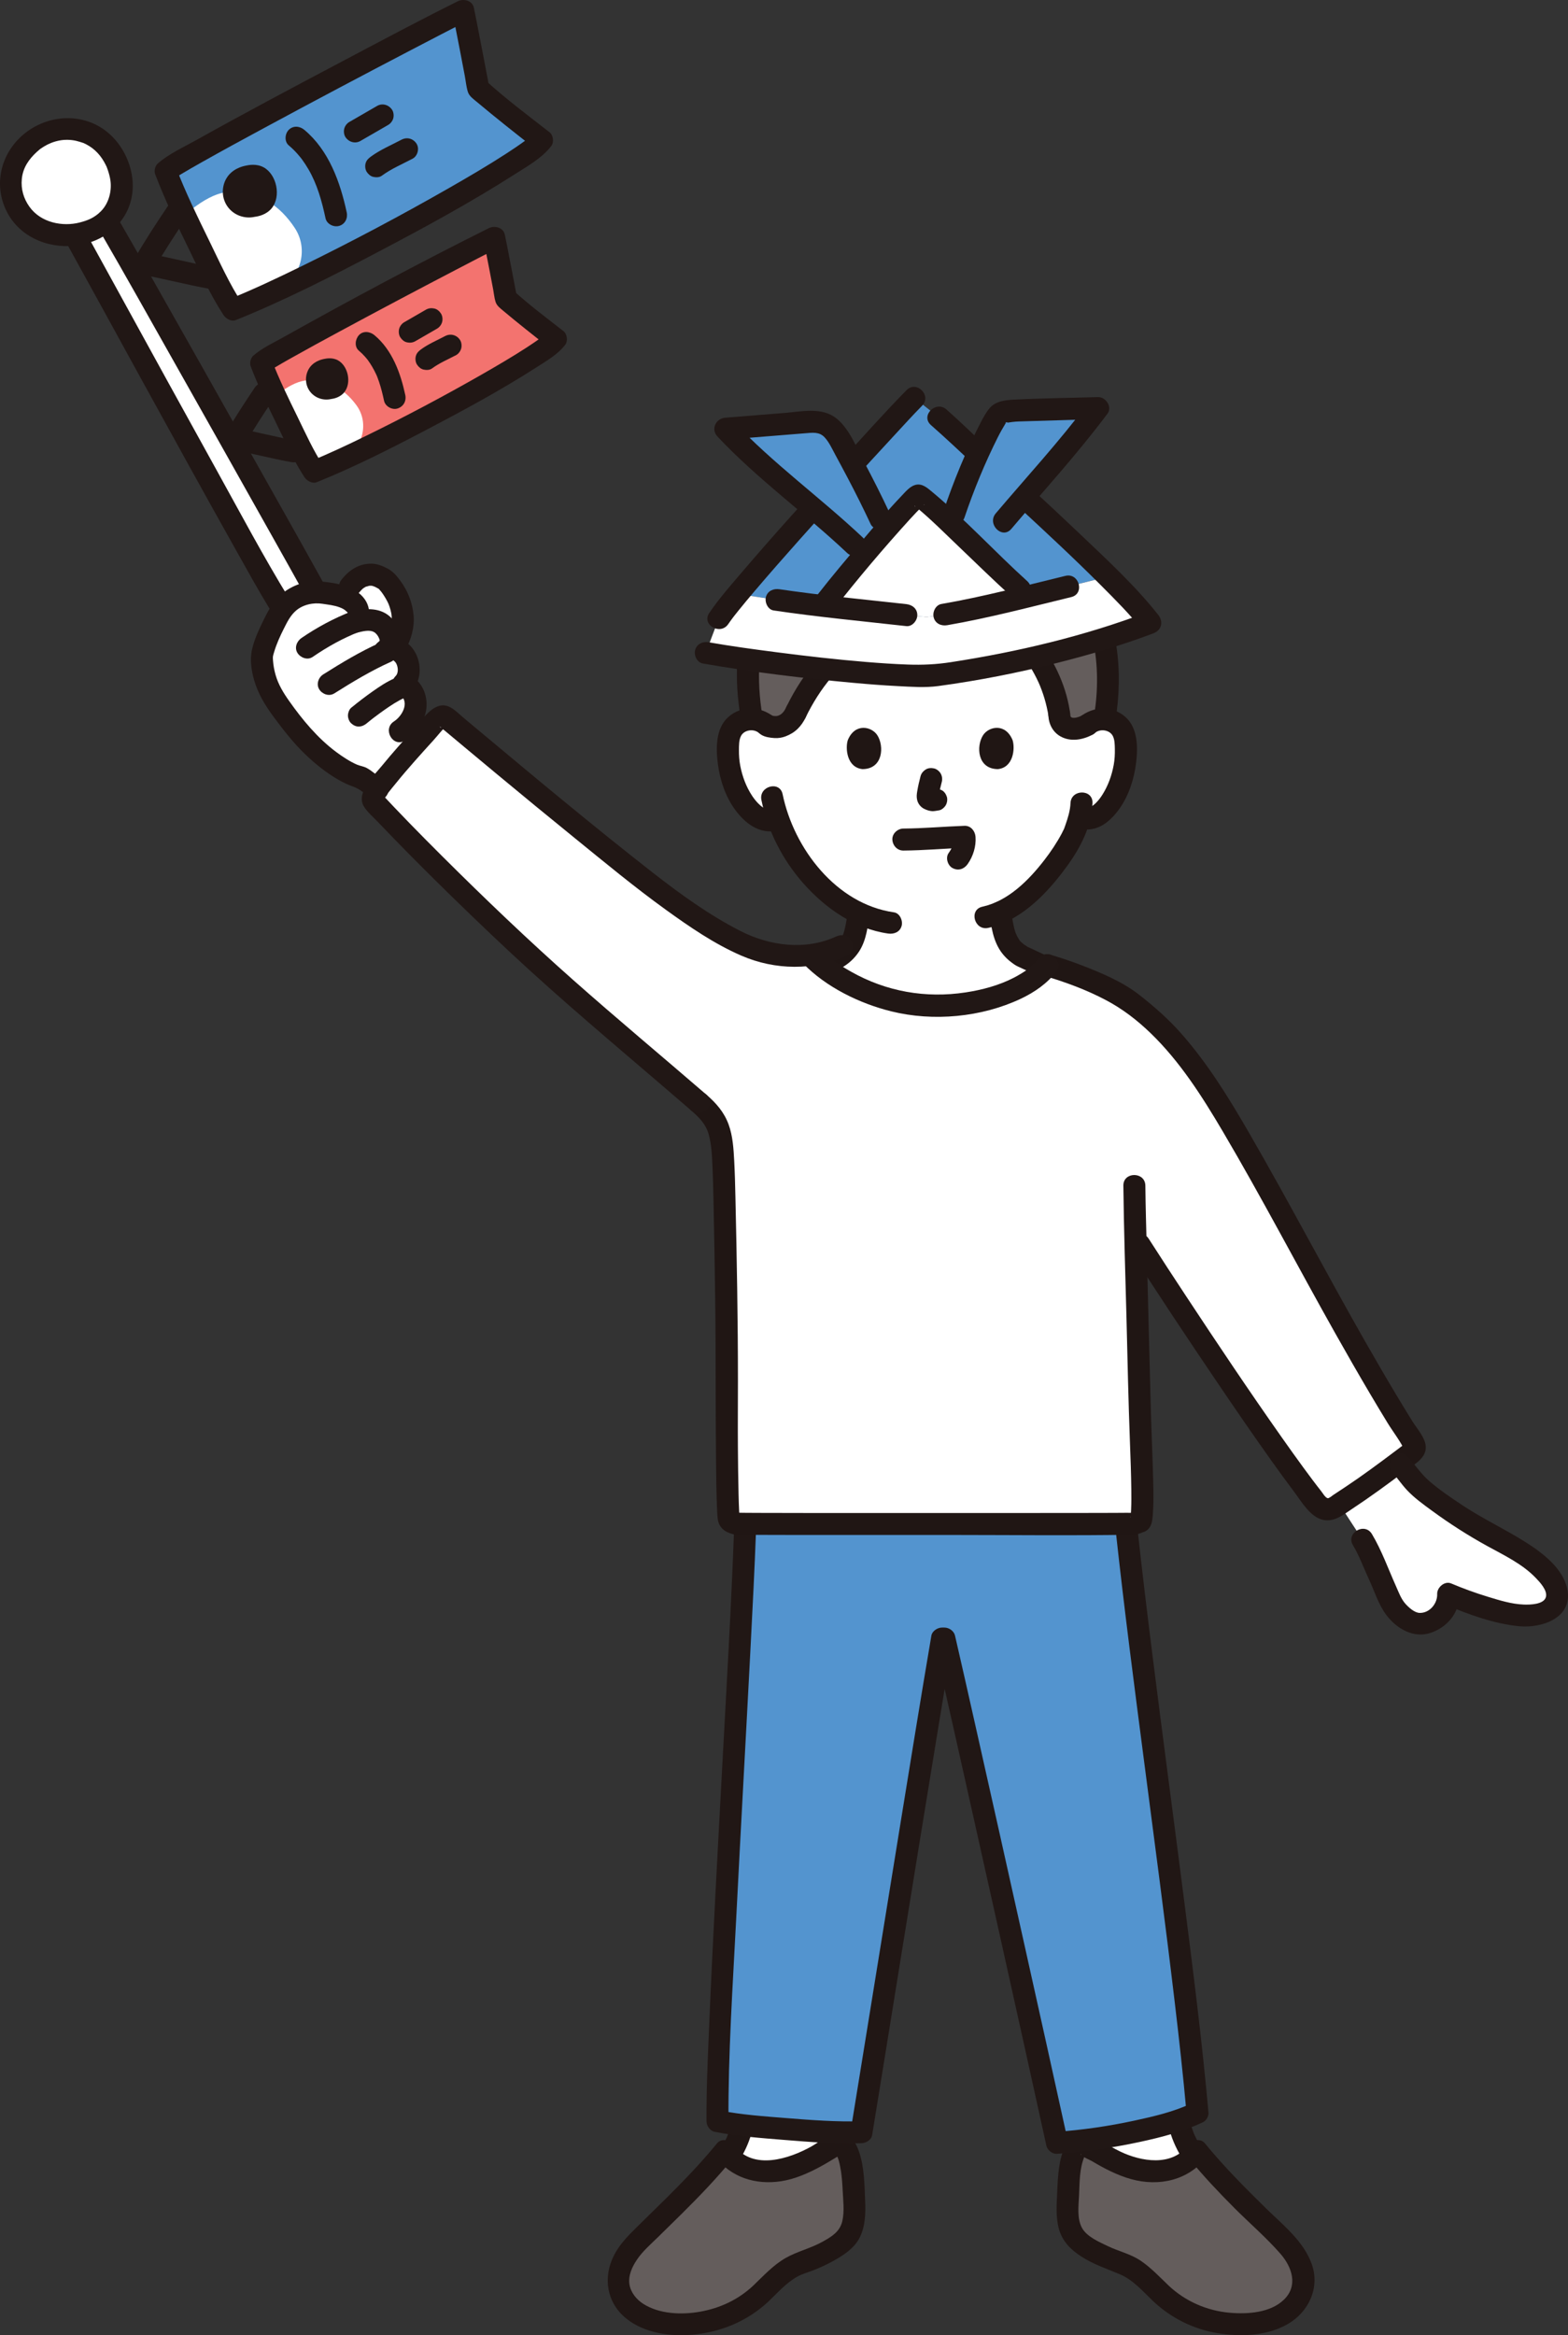 <?xml version="1.0" encoding="UTF-8"?><svg id="b" xmlns="http://www.w3.org/2000/svg" width="285.228" height="424.688" viewBox="0 0 285.228 424.688"><rect x="0" y="0" width="285.228" height="424.688" fill="#333333" stroke="none"/><defs><style>.i{fill:#f3736f;}.j{fill:#211715;}.k{fill:#fff;}.l{fill:#5394cf;}.m{fill:#211715;}.n{fill:#201614;}.o{fill:#645d5c;}</style></defs><g id="c"><g id="d"><path class="k" d="M132.757,391.864c1.017-1.568,1.762-3.311,2.195-5.129,0,0,.021-.118.052-.315,4.838.574,11.817,1.143,17.106,1.32-.123,1.287-.228,2.398-.228,2.398-3.038,1.868-6.151,3.779-9.644,4.494-3.423.701-7.203.012-9.649-2.513.057-.085.114-.17.169-.256Z"/><path class="k" d="M216.541,391.131c-.938-1.542-1.633-3.232-2.051-4.988,0,0-.047-.199-.129-.552-4.373,1.466-10.54,2.795-16.755,3.577.073.576.122.97.122.97,3.038,1.868,6.151,3.779,9.644,4.494,3.47.71,7.307-.007,9.745-2.615-.202-.289-.394-.585-.577-.886Z"/><path class="k" d="M267.371,291.419c-1.329-.467-2.643-.977-3.94-1.527.21,2.84-2.053,4.983-4.836,5.408-1.837.229-4.445-1.843-5.278-3.499-1.35-2.685-1.811-4.055-2.383-5.207-.617-1.243-2.369-5.421-3.102-6.598l-4.202-6.449c4.025-2.598,7.166-4.902,10.726-7.575,1.861,1.994,2.038,2.913,4.474,5.016,4.639,3.672,9.633,6.895,14.889,9.61,3.842,1.985,8.198,5.02,9.325,8.408.288.865.26,1.865-.178,2.664-.388.707-1.099,1.182-1.84,1.501-2.574,1.109-5.536.597-8.25-.104-1.824-.472-3.629-1.021-5.406-1.646Z"/><path class="k" d="M197.769,131.868c.89-.804,2.211-1.192,3.445-1.008s2.358.929,2.923,1.943c.399.711.528,1.522.602,2.312.27,3.116-.344,6.291-1.756,9.13-.688,1.383-1.584,2.707-2.831,3.715-.957.764-1.919,1.197-3.309.774,0,0-.182-.055-.497-.15-.305,1.2-.707,2.246-.887,2.757-.986,2.498-6.536,11.401-13.495,14.571.068.543.158,1.172.307,1.998.36,2.12.96,4.52,3.78,6.08.19.06,3.87,1.81,4.16,1.93,0,0-5.511,15.398-20.844,15.398s-19.331-16.107-19.331-16.107c.98-.46,1.94-.91,2.04-.94.98-.54,1.69-1.18,2.21-1.88,1-1.31,1.33-2.82,1.57-4.2.164-.909.256-1.577.327-2.16-3.105-1.514-5.977-3.824-8.516-6.66-3.119-3.484-5.013-7.214-6.138-10.429l-.734.198c-1.572.423-2.773-.415-3.73-1.179-1.247-1.008-2.143-2.332-2.831-3.715-1.412-2.839-2.026-6.014-1.756-9.13.074-.79.203-1.601.602-2.312.565-1.014,1.689-1.759,2.923-1.943s2.554.204,3.445,1.008c0,0,1.252-23.216,29.03-23.216s29.292,23.216,29.292,23.216Z"/><path class="o" d="M211.204,417.106c1.034.979,2.112,1.898,3.338,2.605,4.086,2.355,8.944,3.409,13.631,2.797,2.05-.267,4.102-.85,5.793-2.039s2.987-3.047,3.161-5.107c.247-2.929-1.53-5.703-3.614-7.777-5.345-5.32-11.012-10.543-15.733-16.366-2.367,3.258-6.607,4.191-10.406,3.414-3.494-.715-6.607-2.626-9.644-4.494-2.907-1.787-3.344,6.603-3.413,8.422-.109,2.88-.581,6.685,1.704,8.815,1.642,1.53,5.161,3.318,7.307,3.975,3.507,1.072,5.316,3.331,7.876,5.755Z"/><path class="o" d="M138.407,417.106c-1.034.979-2.112,1.898-3.338,2.605-4.086,2.355-8.944,3.409-13.631,2.797-2.05-.267-4.102-.85-5.793-2.039s-2.987-3.047-3.161-5.107c-.247-2.929,1.53-5.703,3.614-7.777,5.345-5.32,11.012-10.543,15.733-16.366,2.367,3.258,6.607,4.191,10.406,3.414,3.494-.715,6.607-2.626,9.644-4.494,2.907-1.787,3.344,6.603,3.413,8.422.109,2.88.581,6.685-1.704,8.815-1.642,1.53-5.161,3.318-7.307,3.975-3.507,1.072-5.316,3.331-7.876,5.755Z"/><path class="l" d="M165.633,332.727c-3.558,21.887-7.487,46.28-8.918,55.045-6.444.222-21.778-1.111-26.2-2.01-.109-16.528,4.126-83.25,5.015-107.546,0,0,.003-.441.003-1.093,6.408.05,30.239.029,35.354.029,4.552,0,28.176.022,33.937-.031,3.425,32.053,10.596,79.986,13.005,107.095-4.957,2.409-15.833,4.79-25.556,5.481-4.148-18.963-16.922-76.295-20.477-91.703h-.444c-1.206,7.077-3.383,20.364-5.719,34.732Z"/><path class="k" d="M242.491,237.67c-6.793-12.192-13.245-24.31-18.493-33.184-4.132-6.988-8.023-12.691-12.67-17.398-1.576-1.649-4.093-3.627-5.569-4.802-.689-.46-1.394-.899-2.114-1.32-3.738-2.183-8.589-4.093-13.115-5.417-2.307,3.137-9.292,7.333-20.79,7.333-10.961,0-19.779-6.513-22.21-9.056l-.223-.201c-1.862.254-3.818.311-5.58.078-2.482-.35-4.154-.809-7.096-2.196-4.05-1.909-10.875-6.273-18.465-12.31-15.403-12.253-27.931-22.803-34.943-28.652-.429-.357-1.03-.396-1.398.023-2.392,2.72-9.216,9.86-11.903,14.106-.208.328-.21.783.054,1.068,7.36,7.982,21.841,22.218,32.757,32.005,8.14,7.298,14.942,12.883,26.357,22.747,1.611,1.389,2.441,2.165,3.275,3.943,1.118,2.386,1.167,6.389,1.278,8.5.222,5.333.679,35.017.579,40.436-.054,2.939-.003,22.058.393,23.121.049.078.953.581,1.385.605,1.444.079,31.111.052,36.889.052,5.062,0,33.704.027,35.148-.052.432-.024.895-.093,1.22-.4,1.053,1.005.263-14.07.15-18.066-.083-2.952-.561-21.234-.846-33.115.418.48.675.772.675.772,5.481,8.593,24.394,37.306,32.146,46.888.547.676,1.287,1.314,2.157,1.337.754.021,1.384-.51,2.018-.919,5.013-3.232,8.65-6.004,13.408-9.586.416-.314.526-.893.245-1.332-4.87-7.61-9.879-16.328-14.716-25.008Z"/><path class="n" d="M209.789,418.52c3.251,3.044,7.248,5.048,11.654,5.788,4.224.709,9.045.535,12.837-1.668,3.83-2.225,5.858-6.643,4.324-10.917-1.499-4.176-5.237-7.092-8.308-10.104-3.86-3.786-7.681-7.619-11.103-11.813-.903-1.107-2.445-.511-3.141.405-2.923,3.845-8.508,2.89-12.263,1.078-1.209-.583-2.374-1.254-3.525-1.945-.907-.545-1.802-1.258-2.876-1.406-1.593-.219-2.865.811-3.548,2.176-1.27,2.538-1.402,5.66-1.525,8.447-.099,2.242-.302,4.559.294,6.755.622,2.291,2.145,3.801,4.084,5.06,2.217,1.438,4.604,2.206,7.006,3.225,2.445,1.037,4.211,3.127,6.089,4.92,1.862,1.778,4.695-1.047,2.828-2.828-1.661-1.586-3.233-3.28-5.148-4.571-1.836-1.237-3.985-1.692-5.956-2.64-1.556-.748-3.821-1.711-4.692-3.308-.925-1.695-.631-3.94-.543-5.789.119-2.484.045-5.074,1.059-7.362-.115.259.2-.27.223-.366-.03.123-.13.134-.195.14-.159.014-.484.03-.63.065-.2.047-.181-.308-.016.005.233.44,1.453.89,1.911,1.162,2.244,1.333,4.605,2.57,7.132,3.272,5.072,1.409,10.481.222,13.744-4.07l-3.141.405c2.537,3.11,5.293,6.026,8.125,8.866,2.785,2.793,5.848,5.411,8.439,8.385,2.108,2.418,3.226,5.776.666,8.296-2.482,2.443-6.647,2.701-9.918,2.415-4.136-.362-8.039-2.077-11.06-4.905-1.878-1.758-4.712,1.064-2.828,2.828Z"/><path class="n" d="M136.993,415.691c-2.72,2.547-6.011,4.074-9.678,4.724-3.324.589-7.401.438-10.318-1.444-1.212-.782-2.253-2.039-2.49-3.495-.266-1.629.478-3.222,1.364-4.538,1.028-1.528,2.476-2.77,3.783-4.053,1.438-1.411,2.882-2.817,4.313-4.236,3.234-3.206,6.398-6.485,9.279-10.016l-3.141-.405c2.872,3.779,7.356,5.158,11.97,4.455,2.522-.384,4.927-1.449,7.155-2.657,1.116-.605,2.197-1.268,3.282-1.927.681-.414.548-.247-.017-.229-.058.002-.542-.169-.306-.092-.033-.011-.08-.052-.079-.051.056.198.27.529.441,1.121.201.695.337,1.411.445,2.126.143.944.24,2.253.29,3.359.083,1.822.347,3.791-.06,5.588-.443,1.951-1.953,2.843-3.605,3.768-2.148,1.203-4.57,1.736-6.695,2.946-2.277,1.296-4.057,3.266-5.932,5.057-1.866,1.781.966,4.607,2.828,2.828,1.673-1.597,3.233-3.399,5.285-4.524.916-.502,1.916-.752,2.882-1.133,1.193-.471,2.361-1.009,3.485-1.627,1.904-1.049,3.928-2.332,4.923-4.34,1.02-2.059,1.072-4.406.977-6.656-.123-2.935-.146-6.075-1.097-8.882-.482-1.423-1.284-2.944-2.852-3.366-2.075-.558-4.156,1.439-5.821,2.365-4.065,2.262-10.588,4.4-14.044-.147-.696-.915-2.238-1.511-3.141-.405-2.979,3.652-6.261,7.033-9.61,10.344-1.707,1.688-3.43,3.359-5.138,5.046-1.51,1.491-3.005,3.038-3.978,4.949-2.048,4.019-1.365,8.622,2.228,11.509,3.338,2.682,8.074,3.331,12.229,2.925,5.153-.503,9.89-2.514,13.674-6.058,1.883-1.763-.95-4.588-2.828-2.828Z"/><path class="n" d="M212.562,386.675c.472,1.961,1.268,3.869,2.326,5.586.268.435.699.782,1.195.919.479.132,1.116.072,1.541-.202.893-.576,1.305-1.783.718-2.736-.478-.776-.895-1.587-1.25-2.427l.202.478c-.362-.87-.654-1.765-.875-2.682-.245-1.018-1.456-1.722-2.46-1.397-1.059.343-1.659,1.37-1.397,2.46h0Z"/><path class="n" d="M133.023,386.204c-.209.87-.487,1.72-.83,2.546l.202-.478c-.337.798-.732,1.567-1.187,2.304-.55.892-.222,2.24.718,2.736.977.516,2.15.235,2.736-.718,1.008-1.637,1.769-3.458,2.218-5.327.124-.515.069-1.079-.202-1.541-.243-.415-.718-.811-1.195-.919-.512-.117-1.087-.091-1.541.202-.43.277-.796.684-.919,1.195h0Z"/><path class="m" d="M202.937,278.216c1.534,14.126,3.372,28.219,5.206,42.309,1.885,14.486,3.814,28.967,5.531,43.473.797,6.73,1.552,13.467,2.154,20.217l.991-1.727c-3.286,1.569-6.972,2.419-10.513,3.183-4.625.998-9.314,1.678-14.033,2.025l1.929,1.468c-2.556-11.684-5.155-23.359-7.754-35.035-3.065-13.772-6.138-27.543-9.238-41.307-1.153-5.122-2.306-10.245-3.486-15.361-.196-.85-1.078-1.468-1.929-1.468h-.444c-.804,0-1.783.616-1.929,1.468-1.929,11.327-3.757,22.672-5.602,34.013-2.21,13.591-4.407,27.184-6.605,40.777-.808,4.996-1.614,9.992-2.43,14.987l1.929-1.468c-4.559.143-9.15-.209-13.691-.571-4.055-.323-8.141-.604-11.977-1.367l1.468,1.929c-.072-12.266.781-24.571,1.402-36.815.84-16.551,1.774-33.097,2.629-49.647.363-7.026.726-14.053.984-21.083.095-2.574-3.905-2.571-4,0-.519,14.128-1.355,28.246-2.114,42.362-.862,16.025-1.758,32.051-2.428,48.085-.238,5.693-.506,11.399-.472,17.098.005.825.613,1.758,1.468,1.929,4.168.829,8.477,1.14,12.706,1.483,4.651.378,9.356.745,14.026.598.802-.025,1.786-.597,1.929-1.468,1.721-10.541,3.416-21.087,5.122-31.631,2.235-13.814,4.472-27.628,6.738-41.437.914-5.572,1.829-11.143,2.777-16.709l-1.929,1.468h.444l-1.929-1.468c2.496,10.819,4.906,21.659,7.33,32.495,3.133,14.003,6.253,28.01,9.356,42.019,1.269,5.728,2.537,11.457,3.791,17.188.175.801,1.095,1.53,1.929,1.468,5.069-.373,10.127-1.095,15.096-2.168,3.904-.843,7.851-1.859,11.469-3.587.58-.277,1.048-1.086.991-1.727-1.15-12.889-2.787-25.735-4.427-38.57-1.896-14.843-3.885-29.674-5.749-44.52-.958-7.63-1.885-15.265-2.716-22.91-.117-1.074-.836-2-2-2-.991,0-2.117.919-2,2h0Z"/><path class="o" d="M136.173,119.762c1.107-11.383,7.552-18.535,13.277-22.641,5.195-3.726,11.685-5.949,19.329-5.949,3.872,0,7.744.578,11.41,1.871,1.658.585,3.268,1.31,4.813,2.158,2.12,1.163,4.459,2.74,5.511,3.655.66.573,1.628,1.515,2.266,2.159,1.583,1.6,2.996,3.376,4.188,5.298,2.845,4.586,4.315,9.905,4.552,15.312.153,3.502-.129,6.483-.595,9.208-.89-.074-1.804.145-2.55.598l-1.239.728c-.705.414-1.886.754-2.674.535-.52-.144-.933-.558-1.195-1.03-.296-.533-.427-1.141-.573-1.73-.661-4.477-2.603-8.834-5.636-12.659-.461-1.337-1.184-2.648-2.324-3.497-.921-.686-2.15-1.02-3.251-.749-1.932.945-3.951,1.773-6.033,2.488-1.516.52-3.522.906-4.63-.059-1.049-.914-.622-2.571-1.87-3.315-.845-.503-2.043-.322-3.053-.069-10.678,2.671-17.11,9.159-21.073,17.393,0,0-1.064,2.181-2.466,2.505-.963.222-2.909-.105-2.909-.105-.693-.625-1.645-.999-2.616-1.04.197,1.917-.97-5.079-.79-9.203.028-.633.072-1.254.131-1.863Z"/><path class="n" d="M179.96,165.901c.336,2.608.682,5.323,2.338,7.468.467.604.979,1.104,1.582,1.571.323.25.653.495,1.011.694.203.113.419.214.639.29.109.038-.617-.273-.343-.144.662.312,1.328.614,1.99.925.672.316,1.339.653,2.023.943.517.219.975.358,1.541.202.464-.128.967-.486,1.195-.919.453-.857.311-2.3-.718-2.736-.748-.317-1.477-.687-2.212-1.032-.454-.213-.909-.427-1.364-.637-.145-.067-.29-.134-.436-.199-.163-.072-.539-.25-.573-.243-.156.031.432.237.205.054-.142-.115-.327-.212-.482-.31-.182-.133-.172-.122.03.033-.078-.063-.156-.127-.231-.193-.213-.186-.704-.54-.787-.818.173.227.196.255.069.082-.051-.072-.1-.145-.148-.219-.094-.145-.182-.295-.264-.447-.033-.061-.172-.441-.226-.456.117.286.136.329.055.131-.03-.077-.06-.155-.088-.233-.219-.607-.367-1.236-.486-1.869-.073-.389-.141-.78-.204-1.171-.034-.206-.065-.413-.095-.62-.014-.094-.027-.188-.04-.282.041.308.047.353.019.137-.133-1.034-.824-2.053-2-2-.969.043-2.143.889-2,2h0Z"/><path class="n" d="M151.044,176.939c.527-.247,1.053-.496,1.583-.739.091-.042.182-.081.273-.124.294-.138-.448.181-.293.124.36-.132.69-.311,1.009-.521,1.094-.719,2.008-1.622,2.71-2.729,1.267-1.998,1.545-4.473,1.84-6.768.06-.47-.267-1.096-.586-1.414-.347-.347-.916-.608-1.414-.586-.517.023-1.054.193-1.414.586-.384.418-.514.856-.586,1.414-.007.053-.057.438-.009.076.047-.357-.004.02-.015.098-.033.227-.068.454-.106.68-.079.48-.162.961-.262,1.437-.098.467-.215.93-.37,1.382-.006.018-.152.413-.153.413-.019-.011.175-.371.024-.069-.125.25-.252.496-.402.732-.07.11-.145.216-.219.324-.231.335.173-.195.024-.03-.146.161-.284.326-.44.478-.08.079-.163.155-.247.23-.048.042-.363.288-.122.11.252-.187-.133.09-.148.101-.104.071-.21.139-.317.205-.18.111-.436.155.115.004-.188.051-.365.151-.544.229-.142.062-.282.126-.422.191-.51.235-1.018.474-1.527.713-.95.446-1.266,1.885-.718,2.736.63.978,1.72,1.194,2.736.718h0Z"/><path class="n" d="M199.183,133.283c.95-.794,2.644-.556,3.226.531.375.699.37,1.622.387,2.395.02.966-.031,1.939-.205,2.891-.35,1.913-1.008,3.76-2.046,5.409-.434.689-.968,1.375-1.608,1.884-.573.456-.883.595-1.563.414-2.49-.664-3.552,3.193-1.063,3.857,3.162.843,5.64-1.188,7.364-3.648,1.701-2.426,2.633-5.395,2.989-8.312.338-2.768.328-6.271-1.911-8.284-2.431-2.185-5.961-2.002-8.397.035-.829.693-.716,2.112,0,2.828.821.821,1.997.695,2.828,0h0Z"/><path class="n" d="M194.732,146.052c-.06,1.387-.485,2.732-.943,4.034-.085.242-.181.481-.26.725-.107.333.222-.41.039-.098-.156.266-.272.563-.417.837-.9,1.696-1.995,3.331-3.158,4.837-2.831,3.667-6.596,7.478-11.292,8.507-2.513.551-1.45,4.408,1.063,3.857,5.557-1.218,10.008-5.587,13.371-9.941,2.876-3.723,5.386-7.922,5.596-12.758.112-2.574-3.889-2.568-4,0h0Z"/><path class="n" d="M140.861,130.454c-2.435-2.036-5.968-2.218-8.397-.035-2.3,2.067-2.246,5.686-1.881,8.512.38,2.935,1.373,5.913,3.13,8.322,1.782,2.444,4.437,4.515,7.614,3.815,1.055-.233,1.672-1.458,1.397-2.46-.299-1.088-1.402-1.63-2.46-1.397-1.344.296-2.781-1.476-3.433-2.457-1.103-1.66-1.8-3.55-2.176-5.501-.181-.938-.247-1.891-.238-2.845.008-.831-.017-1.843.39-2.594.587-1.084,2.273-1.328,3.226-.531.828.692,2.017.812,2.828,0,.712-.712.832-2.132,0-2.828h0Z"/><path class="n" d="M138.505,145.498c1.151,5.598,3.831,10.849,7.607,15.129,3.998,4.533,9.348,8.282,15.44,9.149,1.068.152,2.148-.262,2.46-1.397.258-.938-.321-2.307-1.397-2.46-10.486-1.493-18.22-11.602-20.253-21.485-.518-2.52-4.375-1.453-3.857,1.063h0Z"/><path class="n" d="M202.889,131.148c1.457-8.956.56-18.445-4.436-26.227-4.669-7.273-12.247-12.596-20.63-14.672-8.467-2.097-17.81-1.203-25.581,2.814-5.802,2.999-10.857,7.844-14.05,13.543-2.162,3.858-3.435,8.095-3.946,12.477-.468,4.015-.079,8.091.564,12.067.173,1.067,1.5,1.661,2.46,1.397,1.135-.312,1.57-1.39,1.397-2.46-1.042-6.436-.906-13.112,1.81-19.147,2.352-5.226,6.263-9.685,11.048-12.823,13.04-8.551,31.508-5.742,41.508,6.143,6.006,7.138,7.461,16.829,5.998,25.825-.173,1.065.277,2.152,1.397,2.46.955.262,2.286-.325,2.46-1.397h0Z"/><path class="n" d="M189.998,177.478c3.846,1.138,7.635,2.533,11.186,4.41,2.998,1.584,5.657,3.629,8.097,5.982,5.35,5.159,9.399,11.536,13.152,17.899,7.103,12.043,13.562,24.459,20.42,36.641,2.088,3.709,4.204,7.404,6.37,11.068,1.051,1.777,2.113,3.547,3.191,5.308,1.03,1.682,2.393,3.378,3.188,5.178l-.273-1.009.24-.383c-.251.189-.502.378-.753.567-.367.276-.733.552-1.1.828-.707.531-1.414,1.062-2.124,1.589-1.493,1.109-2.995,2.204-4.519,3.27-1.491,1.043-3.009,2.043-4.529,3.043-.244.161-.801.658-1.041.595-.442-.116-.887-.918-1.172-1.278-.99-1.248-2.13-2.776-3.224-4.271-1.322-1.805-2.621-3.627-3.91-5.456-5.984-8.494-11.768-17.131-17.485-25.806-2.27-3.445-4.533-6.896-6.753-10.374-1.381-2.164-4.844-.16-3.454,2.019,5.224,8.184,10.611,16.268,16.055,24.306,3.188,4.707,6.404,9.395,9.705,14.024,1.354,1.899,2.722,3.788,4.126,5.65,1.348,1.787,2.917,4.582,5.246,5.118,2.058.474,3.703-.918,5.311-1.98,1.654-1.093,3.284-2.223,4.894-3.381,1.584-1.141,3.15-2.307,4.711-3.48,1.463-1.099,3.791-2.21,3.807-4.31.013-1.674-1.586-3.396-2.434-4.76-.969-1.559-1.923-3.127-2.867-4.701-1.954-3.259-3.863-6.546-5.745-9.847-7.137-12.521-13.814-25.3-21.024-37.779-3.705-6.413-7.61-12.787-12.545-18.343-2.262-2.547-4.785-4.75-7.459-6.853-3.044-2.395-6.849-3.986-10.433-5.377-1.903-.738-3.837-1.386-5.793-1.965-2.473-.732-3.53,3.127-1.063,3.857h0Z"/><path class="n" d="M183.06,109.979c-1.743.954-3.53,1.834-5.373,2.577-1.458.588-3.43,1.645-5.059,1.495-.604-.055-.467-.008-.658-.558-.266-.767-.465-1.513-.983-2.159-1.292-1.613-3.364-1.661-5.237-1.278-6.364,1.301-12.482,4.875-16.832,9.672-2.363,2.606-4.286,5.572-5.823,8.73-1.121,2.306,2.327,4.336,3.454,2.019,2.544-5.232,6.168-9.838,11.177-12.901,2.75-1.681,5.907-3.058,9.087-3.664.271-.052.631-.149.912-.099.262.047.137-.006.171.031.175.189.227.765.306.997.135.392.285.801.499,1.158.888,1.482,2.612,2.119,4.279,2.046,2.078-.092,4.08-.941,5.98-1.717,2.093-.855,4.136-1.81,6.119-2.896,2.259-1.237.242-4.692-2.019-3.454h0Z"/><path class="n" d="M185.41,118.402c.6.744,1.32,1.764,1.909,2.719.597.969,1.136,1.973,1.609,3.008.349.763.748,1.828,1.056,2.852.327,1.087.575,2.194.754,3.315.165,1.036,1.511,1.704,2.46,1.397,1.125-.364,1.574-1.35,1.397-2.46-.808-5.064-3.156-9.694-6.356-13.66-.66-.818-2.151-.738-2.828,0-.797.868-.704,1.956,0,2.828h0Z"/><path class="n" d="M138.438,133.595c.672.458,1.67.58,2.452.631.674.044,1.402-.074,2.032-.318.836-.324,1.571-.759,2.213-1.396.584-.58,1.068-1.287,1.414-2.034.231-.5.353-.991.202-1.541-.128-.464-.486-.967-.919-1.195-.464-.245-1.026-.368-1.541-.202-.468.152-.98.454-1.195.919-.192.414-.419.805-.695,1.169l.313-.405c-.233.296-.492.563-.788.797l.405-.313c-.275.21-.568.384-.887.52l.478-.202c-.287.116-.582.197-.889.243l.532-.071c-.342.046-.673.038-1.014-.006l.532.071c-.316-.045-.634-.106-.93-.228l.478.202c-.06-.028-.117-.057-.172-.095-.411-.28-1.075-.33-1.541-.202s-.967.486-1.195.919c-.245.464-.368,1.026-.202,1.541s.47.889.919,1.195h0Z"/><path class="n" d="M190.701,130.034c.047,1.617.797,3.121,2.246,3.912,1.867,1.019,4.033.594,5.832-.352.928-.488,1.285-1.857.718-2.736-.609-.944-1.744-1.239-2.736-.718-.169.089-.341.172-.516.248l.478-.202c-.44.185-.893.323-1.365.394l.532-.071c-.346.045-.69.053-1.036.007l.532.071c-.221-.035-.434-.091-.643-.174l.478.202c-.221-.096-.429-.214-.621-.36l.405.313c-.147-.116-.278-.247-.395-.394l.313.405c-.115-.152-.208-.314-.284-.488l.202.478c-.087-.214-.144-.433-.179-.662l.071.532c-.017-.135-.027-.269-.031-.405-.015-.522-.213-1.041-.586-1.414-.347-.347-.916-.608-1.414-.586-1.058.047-2.032.88-2,2h0Z"/><path class="n" d="M181.656,115.305c.131.042.26.089.387.142l-.478-.202c.625.27,1.193.65,1.732,1.063l-.405-.313c.918.712,1.757,1.528,2.518,2.406.321.371.938.586,1.414.586.491,0,1.076-.218,1.414-.586.35-.381.61-.882.586-1.414-.025-.552-.223-.996-.586-1.414-.673-.776-1.408-1.504-2.203-2.155-1.008-.825-2.061-1.573-3.317-1.97-.998-.316-2.227.371-2.46,1.397-.248,1.091.329,2.122,1.397,2.46h0Z"/><path class="j" d="M253.325,267.805c.895,1.031,1.659,2.171,2.592,3.169,1.363,1.458,3.015,2.632,4.62,3.808,3.181,2.331,6.512,4.458,9.966,6.363,3.118,1.72,6.39,3.241,8.893,5.85.732.762,2.112,2.238,1.82,3.417-.348,1.406-2.924,1.436-4.04,1.395-2.23-.08-4.463-.788-6.584-1.434-2.251-.686-4.46-1.496-6.629-2.409-1.195-.502-2.577.754-2.532,1.929.065,1.69-1.335,3.467-3.174,3.436-.951-.016-2.024-1.01-2.607-1.664-.797-.893-1.233-2.129-1.717-3.209-1.408-3.137-2.605-6.519-4.372-9.47-1.322-2.206-4.781-.197-3.454,2.019,1.151,1.922,1.921,4.08,2.867,6.105,1.026,2.196,1.783,4.737,3.26,6.667,1.881,2.458,4.965,4.243,8.071,3.157,3.048-1.065,5.254-3.727,5.127-7.042l-2.532,1.929c4.224,1.776,8.801,3.468,13.39,3.923,4.156.412,9.833-1.492,8.82-6.698-.731-3.757-4.435-6.57-7.46-8.5-3.76-2.4-7.818-4.272-11.547-6.744-2.059-1.365-4.16-2.773-6.036-4.386-1.521-1.308-2.608-2.936-3.912-4.438-1.691-1.947-4.51.892-2.828,2.828h0Z"/><path class="n" d="M125.674,201.91c1.428,1.236,2.683,2.447,3.22,4.315.561,1.954.621,4.007.714,6.025.085,1.833.126,3.667.167,5.502.139,6.149.235,12.298.319,18.448.135,9.86.049,19.717.155,29.576.029,2.73.059,5.461.166,8.189.029.741.055,1.485.139,2.222.175,1.548,1.196,2.398,2.702,2.806,1.21.328,2.692.136,3.925.141,2.48.011,4.961.015,7.441.018,9.875.012,19.749-.003,29.624.002,10.395.005,20.799.129,31.193-.039.991-.016,1.99-.095,2.827-.687l-2.424-.313c1.089.875,2.642.824,3.378-.494.409-.733.445-1.644.502-2.459.17-2.417.072-4.863.008-7.282-.1-3.766-.279-7.529-.379-11.294-.261-9.768-.511-19.537-.748-29.306-.094-3.884-.216-7.77-.257-11.655-.027-2.572-4.027-2.579-4,0,.085,8.05.364,16.101.569,24.148.191,7.522.34,15.047.629,22.567.109,2.846.215,5.694.246,8.542.013,1.221.02,2.444-.034,3.664-.01.232-.022.465-.039.696-.009.118-.072.707-.026.376.05-.36-.062.157-.046.216.005.018-.043.109-.032.121-.173-.184,1.346-1.162,1.211-1.134h1.063l.784.466c-.649-.522-1.656-.857-2.424-.313-.318.225-.831.142-1.227.146-.82.009-1.64.012-2.46.016-2.617.011-5.235.015-7.852.017-6.112.006-12.225.005-18.337.002-9.886-.004-19.773.008-29.659,0-2.976-.003-5.953-.006-8.929-.018-.919-.004-1.838-.007-2.757-.017-.261-.003-.527-.022-.788-.011-.063.003-.133.001-.196-.006.643.068-.421-.354-.013-.021l.514.883c-.15-.465.023.589-.015-.033-.021-.352-.052-.703-.071-1.055-.055-1.057-.083-2.115-.109-3.173-.069-2.847-.099-5.696-.12-8.544-.029-3.982.007-7.962.008-11.943.002-11.188-.207-22.383-.461-33.568-.049-2.17-.103-4.34-.217-6.508-.116-2.2-.255-4.545-1.016-6.631-.82-2.248-2.255-3.884-4.038-5.427-1.938-1.677-4.779,1.14-2.828,2.828h0Z"/><path class="j" d="M146.116,175.242c4.169,4.299,10.261,7.262,16.002,8.683,7.652,1.895,16.414,1.082,23.559-2.285,2.534-1.194,4.886-2.828,6.58-5.08.65-.864.139-2.236-.718-2.736-1.023-.599-2.085-.148-2.736.718.243-.323-.066.075-.161.178-.143.158-.288.314-.439.465-.336.335-.692.654-1.066.947-.624.488-1.814,1.214-2.718,1.68-2.723,1.405-5.758,2.211-8.776,2.671-7.249,1.103-14.407-.147-20.792-3.749-2.191-1.236-4.188-2.547-5.907-4.319-1.795-1.851-4.622.979-2.828,2.828h0Z"/><g id="e"><path class="k" d="M5.257,26.237c-.792.73-2.703,2.545-3.199,5.598-.582,3.581,1.208,6.258,1.609,6.827,1.367,1.94,3.097,2.798,3.785,3.129,3.035,1.46,5.93.997,7.159.705,1.172-.278,4.524-1.075,6.398-4.27,1.991-3.393.824-6.949.537-7.824-.282-.86-1.537-4.299-5.148-6.03-.514-.246-2.533-1.157-5.224-.88-3.243.334-5.291,2.168-5.917,2.746Z"/><path class="k" d="M13.922,43.32c-.093-.183-.203-.398-.324-.634.405-.058.747-.129,1.012-.192.889-.211,3.035-.721,4.836-2.353l.612,1.184c5.185,8.933,32.369,57.245,37.218,66.003l.258.371c-.706,0-1.543.135-2.836.559-1.315.431-2.482,1.441-3.29,2.468-.299-.478-.545-.867-.545-.867-5.043-8.206-31.96-57.49-36.624-65.916,0,0-.124-.242-.318-.622Z"/><path class="i" d="M90.223,44.791c-.106-.531-.212-1.054-.315-1.561-7.241,3.61-40.486,21.148-42.388,22.837,1.708,4.543,7.848,17.088,9.58,19.696,12.97-5.211,41.763-20.999,44.013-24.102-2.456-1.915-7.934-6.296-9.052-7.32-.272-1.403-1.065-5.68-1.837-9.549Z"/><path class="i" d="M49.059,65.062c1.868-1.117,5.198-2.968,9.197-5.143,2.15-1.169,4.809-.86,6.643.76,1.103.974,1.803,1.689,1.803,1.689.692.572,2.26,2.086,3.496,4.796.754,1.653,1.216,3.418,1.595,5.195,0,0,.188.769.449,1.948.511,2.31-.613,4.684-2.731,5.739-4.702,2.341-9.079,4.378-12.411,5.717-1.732-2.608-7.872-15.152-9.58-19.696.197-.175.732-.521,1.54-1.004Z"/><path class="k" d="M51.508,74.984c-.481-1.007-.953-2.011-1.398-2.977l.058-.045c1.446-1.123,2.987-2.208,4.761-2.646,3.051-.753,6.343.592,8.571,2.819.488.488.932,1.012,1.337,1.566,2.46,3.356,1.067,8.157-2.718,9.886-1.839.84-3.534,1.577-5.021,2.174-.984-1.481-3.389-6.168-5.592-10.778Z"/><path class="l" d="M84.677,3.953c-.135-.678-.27-1.346-.403-1.994-9.247,4.611-51.702,27.007-54.132,29.164,2.181,5.802,10.023,21.822,12.234,25.152,16.563-6.655,53.334-26.817,56.207-30.78-3.136-2.446-10.132-8.04-11.56-9.349-.347-1.792-1.36-7.254-2.346-12.194Z"/><path class="l" d="M31.587,30.157c2.288-1.399,6.91-3.972,12.536-7.029,2.649-1.44,5.906-1.168,8.279.692.926.726,1.538,1.205,1.538,1.205.979.809,3.197,2.951,4.946,6.785,1.066,2.339,1.72,4.835,2.256,7.35l.403,2.156c.609,3.254-1.02,6.522-3.986,7.992-5.751,2.85-11.084,5.322-15.181,6.968-2.211-3.33-10.053-19.35-12.234-25.152.207-.184.703-.514,1.444-.967Z"/><path class="k" d="M35.473,43.027c-.637-1.324-1.265-2.649-1.86-3.927.383-.343.623-.561.623-.561.067-.052.102-.079.102-.079,1.848-1.435,3.816-2.821,6.083-3.381,3.899-.962,8.105.756,10.952,3.603.844.844,1.585,1.773,2.24,2.764,2.618,3.955,1.077,9.312-3.222,11.315-2.97,1.383-5.691,2.583-8.015,3.516-1.22-1.837-4.153-7.535-6.904-13.25Z"/><path class="j" d="M30.457,37.588c-2.078,3.081-4.102,6.211-5.98,9.419-.602,1.027-.098,2.711,1.195,2.938,4.087.717,8.096,1.794,12.175,2.535,1.026.186,2.206-.28,2.46-1.397.223-.979-.296-2.26-1.397-2.46-4.08-.741-8.089-1.818-12.175-2.535l1.195,2.938c1.878-3.208,3.902-6.337,5.98-9.419.586-.87.195-2.254-.718-2.736-1.01-.534-2.111-.21-2.736.718h0Z"/><path class="j" d="M18.333,42.335c4.572,7.88,9.015,15.836,13.493,23.77,5.941,10.527,11.87,21.06,17.783,31.602,1.986,3.541,3.975,7.079,5.942,10.631,1.247,2.252,4.703.237,3.454-2.019-4.378-7.904-8.824-15.77-13.253-23.645-5.936-10.553-11.88-21.103-17.85-31.637-2.029-3.579-4.05-7.162-6.114-10.72-1.291-2.226-4.749-.214-3.454,2.019h0Z"/><path class="j" d="M52.592,108.85c-4.699-7.661-8.92-15.643-13.274-23.502-5.868-10.593-11.698-21.206-17.526-31.821-1.939-3.532-3.873-7.068-5.824-10.594-1.247-2.253-4.702-.237-3.454,2.019,4.357,7.874,8.666,15.775,13.003,23.66,5.836,10.61,11.672,21.219,17.602,31.777,1.971,3.51,3.914,7.048,6.019,10.48,1.344,2.191,4.805.184,3.454-2.019h0Z"/><path class="j" d="M3.842,24.823C-.082,28.455-1.198,34.081,1.416,38.83c2.556,4.644,8.088,6.631,13.141,5.715s9.148-4.593,9.561-9.909c.312-4.017-1.622-8.304-4.784-10.763-4.657-3.622-11.228-2.963-15.492.95-1.901,1.744.934,4.567,2.828,2.828.185-.17.374-.336.569-.495.429-.349-.346.232.172-.125.176-.121.352-.241.533-.353.869-.539,1.788-.906,2.793-1.109s2.082-.184,3.079.036c.448.099.873.248,1.31.383.091.028.39.16-.03-.023.192.083.38.173.565.27,1.648.857,2.742,2.117,3.54,3.695.064.127.123.255.185.383.229.474-.14-.381.026.056.071.187.141.375.204.565.213.637.394,1.298.481,1.965.242,1.845-.289,4.054-1.738,5.518-1.184,1.196-2.403,1.673-3.88,2.052-3.062.785-7.036.064-9.13-2.878-1.038-1.458-1.571-3.177-1.377-5.074.21-2.053,1.293-3.566,2.697-4.865,1.893-1.752-.941-4.576-2.828-2.828Z"/><path class="j" d="M86.606,3.422c-.133-.665-.267-1.329-.403-1.994-.274-1.343-1.862-1.732-2.938-1.195-7.295,3.641-14.494,7.481-21.7,11.293-8.669,4.585-17.337,9.181-25.896,13.969-2.298,1.286-4.934,2.474-6.941,4.215-.492.426-.747,1.33-.514,1.946,1.79,4.724,4.028,9.3,6.238,13.838,1.927,3.957,3.776,8.104,6.198,11.792.442.673,1.423,1.256,2.259.919,8.934-3.601,17.558-8.014,26.075-12.498,8.345-4.393,16.678-8.912,24.626-13.997,2.297-1.47,5.041-2.981,6.702-5.204.472-.632.324-1.927-.313-2.424-3.891-3.038-7.901-6.031-11.56-9.349l.514.883c-.785-4.064-1.538-8.135-2.346-12.194-.502-2.522-4.359-1.455-3.857,1.063.615,3.089,1.206,6.183,1.792,9.277.18.952.27,1.989.554,2.917.252.822,1.019,1.332,1.649,1.86,3.415,2.862,6.914,5.63,10.426,8.372l-.313-2.424c.511-.684-.193.152-.395.334-.161.145-.331.281-.497.421-.093.079-.191.152-.287.229.469-.374-.032.023-.128.094-1.12.822-2.27,1.6-3.437,2.355-3.376,2.185-6.849,4.222-10.34,6.22-8.829,5.052-17.827,9.828-26.964,14.298-4.265,2.087-8.713,4.196-12.964,5.91l2.259.919c-2.364-3.601-4.174-7.645-6.059-11.506-2.115-4.332-4.325-8.816-5.974-13.168l-.514,1.946c.28-.243-.513.326-.113.088.137-.081.266-.182.399-.269.385-.253.78-.491,1.175-.728,1.214-.729,2.446-1.429,3.68-2.124,3.776-2.128,7.586-4.197,11.401-6.257,8.983-4.851,18.005-9.628,27.057-14.349,3.366-1.756,6.731-3.516,10.128-5.212l-2.938-1.195c.136.664.27,1.329.403,1.994.505,2.522,4.361,1.455,3.857-1.063Z"/><path class="j" d="M44.675,30.132c-.513.109-2.592.551-3.616,2.536-.758,1.471-.732,3.39.318,4.883,1.097,1.56,3.067,2.306,4.973,1.88.597-.075,2.09-.351,3.075-1.563,1.767-2.174.89-6.115-1.432-7.417-1.326-.743-2.781-.433-3.317-.319Z"/><path class="j" d="M52.525,26.439c.569.474,1.095.997,1.587,1.55.186.209.365.423.542.639.022.026.243.307.126.155-.139-.18.162.22.188.256.398.548.768,1.116,1.111,1.7,1.624,2.764,2.466,5.839,3.135,8.952.227,1.056,1.461,1.671,2.46,1.397,1.092-.3,1.625-1.401,1.397-2.46-1.183-5.504-3.25-11.298-7.716-15.017-.829-.691-2.016-.813-2.828,0-.711.711-.834,2.134,0,2.828h0Z"/><path class="j" d="M65.565,25.635l5.052-2.918c.434-.251.786-.713.919-1.195.132-.479.072-1.116-.202-1.541-.589-.914-1.767-1.278-2.736-.718l-5.052,2.918c-.434.251-.786.713-.919,1.195-.132.479-.072,1.116.202,1.541.589.914,1.767,1.278,2.736.718h0Z"/><path class="j" d="M69.44,31.966c1.727-1.276,3.721-2.105,5.609-3.105.926-.49,1.286-1.855.718-2.736-.607-.942-1.746-1.242-2.736-.718-1.888.999-3.883,1.828-5.609,3.105-.433.32-.771.656-.919,1.195-.132.479-.072,1.116.202,1.541.275.427.685.803,1.195.919.492.112,1.117.112,1.541-.202h0Z"/><path class="j" d="M92.152,44.259c-.104-.521-.209-1.041-.315-1.561-.274-1.343-1.862-1.732-2.938-1.195-12.587,6.283-25.04,12.937-37.315,19.807-1.824,1.021-3.882,1.967-5.478,3.343-.492.424-.747,1.332-.514,1.946,1.413,3.723,3.171,7.33,4.913,10.907,1.514,3.11,2.97,6.364,4.869,9.266.441.673,1.424,1.256,2.259.919,7.002-2.825,13.763-6.274,20.44-9.787,6.588-3.467,13.17-7.031,19.441-11.052,1.852-1.188,3.985-2.398,5.328-4.182.475-.631.322-1.928-.313-2.424-3.047-2.38-6.183-4.726-9.052-7.32l.514.883c-.614-3.183-1.205-6.37-1.837-9.549-.502-2.522-4.358-1.455-3.857,1.063.484,2.434.95,4.871,1.412,7.309.139.732.207,1.527.426,2.239.224.729.82,1.158,1.375,1.625,2.681,2.251,5.432,4.424,8.191,6.578l-.313-2.424c.496-.659-.045-.005-.226.159-.133.121-.274.233-.411.349-.395.334.234-.158-.206.161-.885.642-1.785,1.26-2.703,1.854-2.665,1.725-5.407,3.333-8.162,4.909-6.896,3.944-13.924,7.674-21.061,11.166-3.305,1.617-6.795,3.272-10.048,4.584l2.259.919c-1.841-2.813-3.257-5.964-4.729-8.978-1.648-3.374-3.368-6.862-4.65-10.24l-.514,1.946c.231-.199-.55.348-.139.111.101-.058.197-.133.294-.197.306-.201.621-.39.935-.578.962-.578,1.939-1.131,2.917-1.682,2.954-1.664,5.933-3.281,8.916-4.892,7.026-3.794,14.083-7.53,21.163-11.222,2.625-1.369,5.249-2.742,7.898-4.064l-2.938-1.195c.106.52.211,1.041.315,1.561.505,2.522,4.361,1.455,3.857-1.063Z"/><path class="j" d="M58.899,65.29c-.402.085-2.03.432-2.831,1.986-.594,1.152-.574,2.654.249,3.824.859,1.222,2.402,1.806,3.894,1.472.468-.059,1.636-.275,2.408-1.224,1.383-1.702.697-4.789-1.122-5.808-1.038-.582-2.177-.339-2.598-.25Z"/><path class="j" d="M46.306,70.548c-1.835,2.721-3.622,5.484-5.281,8.317-.602,1.027-.098,2.711,1.195,2.938,3.609.633,7.149,1.584,10.752,2.239,1.026.186,2.206-.28,2.46-1.397.223-.979-.296-2.26-1.397-2.46-3.603-.654-7.143-1.605-10.752-2.239l1.195,2.938c1.658-2.833,3.446-5.596,5.281-8.317.586-.87.195-2.254-.718-2.736-1.01-.534-2.111-.21-2.736.718h0Z"/><path class="j" d="M65.288,63.783c.402.335.774.705,1.121,1.096.131.148.257.299.383.452.038.046.216.284.043.05-.191-.258.047.067.087.121.281.387.543.789.785,1.202.264.45.506.913.725,1.386.055.119.173.385.062.123.049.115.095.232.14.348.114.291.22.585.319.881.379,1.128.661,2.286.911,3.449.22,1.024,1.473,1.716,2.46,1.397,1.079-.349,1.633-1.363,1.397-2.46-.855-3.98-2.376-8.184-5.605-10.873-.803-.669-2.052-.845-2.828,0-.678.739-.858,2.113,0,2.828h0Z"/><path class="j" d="M75.548,62.053c1.319-.762,2.637-1.523,3.956-2.285.434-.251.786-.713.919-1.195.132-.479.072-1.116-.202-1.541-.275-.427-.685-.803-1.195-.919-.527-.12-1.065-.073-1.541.202-1.319.762-2.637,1.523-3.956,2.285-.434.251-.786.713-.919,1.195-.132.479-.072,1.116.202,1.541.275.427.685.803,1.195.919.527.12,1.065.073,1.541-.202h0Z"/><path class="j" d="M78.582,67.01c1.352-.999,2.914-1.649,4.392-2.431.433-.229.791-.731.919-1.195.132-.479.072-1.116-.202-1.541-.607-.942-1.746-1.242-2.736-.718-1.478.783-3.04,1.432-4.392,2.431-.433.32-.771.656-.919,1.195-.132.479-.072,1.116.202,1.541.275.427.685.803,1.195.919.492.112,1.117.112,1.541-.202h0Z"/></g><g id="f"><path class="k" d="M62.968,108.026l-.332.623c-.864-.349-1.827-.553-2.633-.651-1.852-.224-2.52-.651-5.303.261-1.376.45-2.589,1.535-3.399,2.61-.903,1.198-3.771,6.959-3.663,8.879.285,5.062,2.271,7.519,5.249,11.456,4.632,6.124,10.113,9.647,12.818,10.2.987.72,1.973,1.445,2.959,2.169,2.149-3.036,5.755-7.046,8.455-10.014-1.223-1.27-2.439-2.536-2.439-2.536.604-.908.882-1.86.93-2.632.105-1.697-.694-3.329-2.254-4.003.954-.822,1.174-2.418.852-3.696-.419-1.663-1.56-2.613-2.627-2.781.284-.492.452-.784.452-.784,2.069-3.609,1.536-7.707-1.621-11.35-.469-.541-2.076-1.27-2.791-1.264-1.871.016-2.987.859-3.884,2.075l-.768,1.438Z"/><path class="j" d="M69.677,141.852c-.964-.704-1.916-1.603-2.96-2.18-.507-.28-1.295-.406-1.74-.595-1.245-.528-2.65-1.444-3.813-2.311-3.404-2.537-6.153-5.863-8.587-9.312-1.028-1.456-1.952-2.975-2.444-4.7-.241-.847-.405-1.711-.468-2.589-.057-.794-.053-.734.204-1.601.439-1.482,1.089-2.899,1.783-4.277.583-1.159,1.143-2.287,2.094-3.152,1.344-1.223,3.31-1.578,4.884-1.332,1.062.166,2.147.266,3.16.652.404.154.82.344,1.133.648.41.397.412.28.14.602-1.275,1.506-.082,3.812,1.946,3.343.902-.209,2.175-.586,3.041-.088.385.221.723.678.889,1.084.234.574.172.441-.306.871-.803.723-.735,2.093,0,2.828.832.832,1.984.679,2.828,0-.318.256-.156-.013-.026.191.128.202.438.373.59.633.404.692.523,1.808-.082,2.408-.86.853-.764,2.569.405,3.141,2.371,1.161,1.014,3.982-.69,5.086-2.152,1.395-.15,4.86,2.019,3.454,2.044-1.325,3.564-3.293,3.873-5.754.317-2.523-.853-5.099-3.183-6.24l.405,3.141c2.077-2.06,2.006-5.598.292-7.86-1.59-2.098-4.324-2.724-6.43-1.029l2.828,2.828c2.32-2.087,1.794-5.123-.174-7.258-1.932-2.096-4.804-1.882-7.342-1.295l1.946,3.343c2.016-2.381,1.542-5.267-1.07-7.006-1.899-1.264-4.409-1.585-6.639-1.794-2.466-.231-5.102.725-6.966,2.307-1.434,1.218-2.328,2.825-3.149,4.485-.872,1.763-1.774,3.637-2.217,5.563-.487,2.118-.036,4.515.681,6.536.786,2.217,2.047,4.147,3.446,6.02,1.703,2.281,3.447,4.518,5.505,6.496,1.847,1.775,3.893,3.431,6.126,4.698.851.483,1.749.912,2.674,1.235,1.262.441,2.277,1.43,3.375,2.232.873.638,2.23.148,2.736-.718.592-1.013.157-2.097-.718-2.736h0Z"/><path class="j" d="M65.463,107.597c-.263.35.037-.037.102-.11.107-.121.219-.237.336-.348.131-.123.366-.286.086-.094.156-.106.315-.199.477-.296.071-.039.144-.076.219-.109-.198.082-.228.098-.089.048.16-.031.353-.082.505-.138.142-.026.117-.027-.075-.003.097-.012.195-.02.292-.024.098-.006.62.012.27-.025-.36-.038.133.05.212.073.088.026.637.237.222.059.309.132.586.308.881.466.327.176-.168-.258.022.015.106.152.254.288.372.432.18.222.367.49.599.854.226.355.435.721.622,1.098,0,0,.262.575.131.262.076.182.144.37.207.557.124.367.225.741.303,1.119.021.103.094.576.049.216.023.186.038.373.048.56.02.375-.005.742-.015,1.116-.013.473.06-.219-.02.208-.035.184-.068.368-.111.551-.095.401-.219.794-.367,1.179-.051.13-.046.12.015-.03-.04.09-.081.178-.125.266-.101.209-.211.413-.325.616-.512.913-.249,2.226.718,2.736.944.499,2.19.257,2.736-.718,1.066-1.901,1.676-4.108,1.466-6.298-.215-2.245-1.042-4.361-2.375-6.181-.674-.92-1.328-1.715-2.349-2.256-.876-.464-1.875-.872-2.882-.888-2.39-.038-4.23,1.232-5.611,3.066-.632.839-.162,2.272.718,2.736,1.052.556,2.062.178,2.736-.718h0Z"/><path class="j" d="M71.682,123.4c-1.377.607-2.646,1.463-3.873,2.325-1.346.946-2.655,1.95-3.928,2.992-.373.306-.586.952-.586,1.414,0,.491.218,1.076.586,1.414.381.35.882.61,1.414.586.559-.025.983-.232,1.414-.586.257-.21.516-.419.776-.625.131-.103.262-.206.393-.309.262-.205-.311.238-.117.09.07-.054.141-.108.211-.162.64-.488,1.289-.965,1.948-1.427,1.198-.838,2.438-1.668,3.78-2.26.429-.189.801-.765.919-1.195.132-.479.072-1.116-.202-1.541-.275-.427-.685-.803-1.195-.919-.557-.127-1.022-.027-1.541.202h0Z"/><path class="j" d="M69.159,116.87c-3.611,1.614-7.019,3.672-10.36,5.777-.884.557-1.316,1.808-.718,2.736.571.886,1.79,1.314,2.736.718,3.341-2.105,6.749-4.164,10.36-5.777.958-.428,1.259-1.897.718-2.736-.639-.991-1.711-1.176-2.736-.718h0Z"/><path class="j" d="M63.944,111.189c-3.223,1.262-6.246,2.888-9.104,4.839-.863.589-1.331,1.785-.718,2.736.553.858,1.812,1.348,2.736.718,1.365-.932,2.768-1.808,4.222-2.595.67-.363,1.35-.706,2.04-1.03.365-.171.734-.334,1.103-.496.205-.088.185-.079-.06.025.093-.039.186-.077.28-.115.187-.076.375-.151.563-.224.501-.196.914-.439,1.195-.919.251-.429.357-1.061.202-1.541-.305-.943-1.417-1.805-2.46-1.397h0Z"/></g><path class="j" d="M128.503,199.082c-8.066-6.967-16.259-13.79-24.237-20.857-8.173-7.241-16.074-14.793-23.811-22.497-2.008-1.999-4.002-4.011-5.977-6.042-.912-.938-1.819-1.88-2.721-2.829-.412-.434-.823-.868-1.232-1.305-.13-.139-.26-.278-.39-.417-.126-.136-.253-.271-.379-.407-.276-.329-.26-.257.048.214l-.273,1.009c.552-1.26,1.602-2.408,2.46-3.473,1.137-1.412,2.322-2.786,3.522-4.145,1.1-1.245,2.215-2.476,3.334-3.704.847-.93,1.656-2.053,2.636-2.841l-.883.514c-.622.208-.786-.466-.253.111.16.173.381.318.562.469.327.273.654.547.981.82.86.719,1.72,1.438,2.581,2.156,1.927,1.609,3.855,3.217,5.787,4.82,4.69,3.894,9.398,7.766,14.131,11.608,5.506,4.469,10.98,9.015,16.732,13.167,4.323,3.12,8.833,6.219,13.744,8.347,6.095,2.642,13.17,2.769,19.259-.032.981-.451,1.225-1.869.718-2.736-.589-1.007-1.751-1.171-2.736-.718-5.622,2.586-12.095,1.718-17.441-1.012-5.666-2.893-10.933-6.705-15.934-10.61-10.813-8.443-21.354-17.247-31.882-26.041-.876-.731-1.751-1.463-2.627-2.195-.907-.758-1.865-1.822-3.04-2.106-2.468-.596-4.461,2.673-5.891,4.248-1.979,2.179-3.945,4.373-5.807,6.654-1.444,1.769-4.777,4.9-3.311,7.379.62,1.048,1.709,1.949,2.544,2.829.971,1.024,1.949,2.04,2.932,3.052,2.157,2.219,4.337,4.415,6.533,6.596,4.859,4.826,9.789,9.582,14.799,14.252,9.153,8.533,18.74,16.566,28.235,24.711,1.488,1.277,2.974,2.556,4.458,3.838,1.939,1.675,4.781-1.142,2.828-2.828h0Z"/><g id="g"><path class="l" d="M141.257,109.091c9.223,1.373,13.879,1.683,23.606,2.777l3.697.34,3.214-.436c5.632-.961,16.275-3.592,22.563-5.115,0,0,3.594-.895,7.177-1.788-4.386-4.4-9.048-8.796-10.623-10.231-7.747-7.055-18.063-16.931-20.14-18.754l-4.427-3.518c-2.459,2.498-23.158,24.888-32.093,35.657,3.653.555,7.026,1.068,7.026,1.068Z"/><path class="k" d="M154.256,104.48c5.044-6.084,12.149-14.329,12.797-14.37.803-.052,13.13,12.241,18.378,16.979l1.32,1.405c-5.38,1.287-11.266,2.645-14.977,3.278l-3.214.436-3.697-.34c-6.305-.709-10.48-1.089-15.149-1.643l.469-.725c.906-1.163,2.372-2.968,4.073-5.02Z"/><path class="k" d="M133.77,119.584c9.394,1.381,26.561,3.541,35.899,3.319,17.012-2.249,32-6.756,39.612-9.655-1.619-2.068-4.621-5.225-7.765-8.379-3.583.893-7.178,1.788-7.178,1.788-6.288,1.523-16.931,4.154-22.563,5.115l-3.214.436-3.697-.34c-9.727-1.094-14.383-1.404-23.606-2.777l-7.027-1.068c-1.59,1.915-2.807,3.463-3.484,4.467l-2.365,6.245c1.128.199,3.009.499,5.389.849Z"/><path class="j" d="M132.473,113.499c.258-.38.53-.749.804-1.117.082-.11.166-.218.248-.327-.323.424-.012.015.046-.059.233-.295.466-.591.702-.884.991-1.233,2.007-2.446,3.031-3.652,2.66-3.132,5.377-6.216,8.109-9.285,5.688-6.391,11.449-12.718,17.262-18.996,1.675-1.81,3.335-3.64,5.063-5.4,1.805-1.838-1.021-4.669-2.828-2.828-4.161,4.236-8.116,8.692-12.117,13.078-5.988,6.565-11.958,13.156-17.73,19.913-2.082,2.438-4.24,4.881-6.044,7.537-1.45,2.135,2.014,4.139,3.454,2.019h0Z"/><path class="j" d="M169.336,77.298c5.537,4.884,10.783,10.114,16.199,15.131,4.953,4.588,9.898,9.166,14.663,13.952,2.646,2.658,5.341,5.332,7.668,8.281l.883-3.343c-11.493,4.361-23.665,7.241-35.797,9.109-2.658.409-5.142.526-7.823.429-2.52-.09-5.036-.261-7.549-.468-5.474-.45-10.933-1.074-16.379-1.78-4.103-.532-8.211-1.089-12.288-1.803-1.063-.186-2.155.285-2.46,1.397-.265.965.327,2.273,1.397,2.46,9.051,1.585,18.232,2.683,27.38,3.521,2.7.247,5.405.459,8.113.595,2.423.122,4.929.314,7.339-.013,7.299-.989,14.539-2.413,21.68-4.22,5.897-1.492,11.76-3.212,17.451-5.371,1.5-.569,1.855-2.11.883-3.343-4.316-5.471-9.601-10.287-14.633-15.085-5.477-5.222-11.096-10.296-16.61-15.481-2.418-2.274-4.798-4.602-7.288-6.798-1.924-1.697-4.764,1.122-2.828,2.828h0Z"/><path class="j" d="M172.306,113.7c7.593-1.31,15.079-3.302,22.563-5.115,2.501-.606,1.442-4.464-1.063-3.857-7.484,1.813-14.97,3.805-22.563,5.115-1.065.184-1.663,1.492-1.397,2.46.309,1.126,1.392,1.581,2.46,1.397h0Z"/><path class="j" d="M140.726,111.02c8.02,1.188,16.083,1.945,24.138,2.848,1.075.121,2-1.005,2-2,0-1.181-.922-1.879-2-2-7.698-.863-15.409-1.569-23.074-2.705-1.067-.158-2.15.266-2.46,1.397-.259.943.322,2.301,1.397,2.46h0Z"/><path class="l" d="M160.097,94.294c-2.189-4.713-4.552-9.165-7.115-13.866-.77-1.413-1.712-2.894-3.221-3.456-.957-.356-2.013-.279-3.031-.197-4.937.398-9.873.797-14.81,1.195,6.309,6.761,16.852,14.804,23.568,21.16"/><path class="j" d="M161.824,93.284c-1.454-3.119-3.007-6.189-4.618-9.229-1.374-2.594-2.627-5.933-4.93-7.861-2.669-2.233-6.318-1.358-9.495-1.101-3.62.292-7.241.584-10.861.876-1.713.138-2.656,2.092-1.414,3.414,7.236,7.709,15.89,13.921,23.568,21.16,1.872,1.765,4.706-1.058,2.828-2.828-7.679-7.239-16.332-13.452-23.568-21.16l-1.414,3.414c3.291-.266,6.582-.531,9.873-.797,1.563-.126,3.126-.254,4.69-.378,1.297-.103,2.538-.304,3.502.725.846.903,1.379,2.116,1.964,3.193.756,1.394,1.506,2.791,2.244,4.195,1.455,2.767,2.856,5.561,4.178,8.395.456.979,1.866,1.227,2.736.718,1.004-.587,1.176-1.754.718-2.736h0Z"/><path class="l" d="M173.529,93.55c1.655-4.926,6.924-17.632,8.361-18.357.912-.46,1.97-.5,2.991-.53,4.951-.149,9.901-.298,14.852-.447-5.524,7.416-11.21,13.498-17.184,20.557"/><path class="j" d="M175.457,94.082c1.684-4.975,3.718-9.92,6.077-14.613.435-.865.914-1.688,1.41-2.517.255-.427.006.017-.008-.007-.162-.256.931-.194-.089.007.859-.169,1.635-.276,2.53-.304,4.785-.149,9.571-.288,14.357-.432l-1.727-3.009c-5.25,7.023-11.207,13.469-16.871,20.152-1.655,1.953,1.161,4.796,2.828,2.828,5.888-6.946,12.039-13.661,17.497-20.962.92-1.231-.325-3.052-1.727-3.009-5.093.153-10.202.199-15.291.462-1.565.081-3.327.269-4.407,1.528-.667.779-1.159,1.706-1.631,2.61-2.692,5.156-4.94,10.694-6.804,16.202-.827,2.444,3.035,3.493,3.857,1.063h0Z"/><path class="j" d="M151.598,110.914c4.425-5.669,9.109-11.192,13.944-16.515.774-.852,1.568-1.675,2.385-2.484.2-.199.522-.271-.039.009.105-.053.225-.096-.122.033-.597.222-1.041-.007-1.582-.073.036.004.311.185.308.2-.027.118-.188-.151-.108-.085.12.097.24.194.358.292,2.667,2.219,5.134,4.699,7.64,7.094,3.195,3.055,6.356,6.152,9.634,9.118,1.905,1.723,4.742-1.097,2.828-2.828-5.846-5.289-11.212-11.168-17.274-16.213-.882-.734-1.853-1.628-3.105-1.264-.972.282-1.753,1.239-2.427,1.944-2.556,2.673-4.947,5.513-7.34,8.33-2.688,3.164-5.374,6.341-7.929,9.614-.664.851-.83,1.999,0,2.828.691.691,2.16.856,2.828,0h0Z"/></g><g id="h"><path class="j" d="M164.326,154.684c3.716-.027,7.416-.366,11.127-.5l-2-2c.022.309.004.609.002.917.003-.403-.018.101-.038.191-.032.149-.072.296-.116.442s-.094.29-.149.433c.102-.268.003-.019-.062.108-.155.302-.334.585-.53.861-.607.856-.18,2.262.718,2.736,1.029.543,2.089.196,2.736-.718,1.008-1.422,1.565-3.225,1.439-4.971-.076-1.048-.855-2.041-2-2-3.712.134-7.411.473-11.127.5-1.046.008-2.049.914-2,2,.048,1.077.879,2.008,2,2h0Z"/><path class="n" d="M167.455,141.145c-.235.895-.445,1.798-.599,2.71-.101.596-.16,1.07-.014,1.665.168.682.664,1.287,1.294,1.589.517.248,1.063.433,1.647.408.36-.016.702-.104,1.055-.152.458-.062.974-.541,1.195-.919.251-.429.357-1.061.202-1.541-.157-.484-.457-.951-.919-1.195l-.478-.202c-.354-.095-.709-.095-1.063,0-.134.018-.265.051-.399.069l.532-.071c-.119.014-.236.015-.355,0l.532.071c-.132-.021-.255-.059-.378-.11l.478.202c-.077-.036-.153-.073-.224-.119l.405.313c-.036-.029-.063-.056-.092-.091l.313.405c-.025-.037-.044-.072-.062-.113l.202.478c-.02-.058-.034-.115-.043-.176l.071.532c-.013-.131-.006-.26.011-.391l-.071.532c.14-.953.374-1.899.619-2.831.133-.506.064-1.088-.202-1.541-.243-.415-.718-.811-1.195-.919-.512-.117-1.087-.091-1.541.202-.435.281-.785.683-.919,1.195h0Z"/><path class="n" d="M184.202,134.623c.462,1.502.161,4.957-2.684,5.251-3.761-.023-3.961-4.2-2.695-6.163,1.036-1.608,4.084-2.277,5.379.913Z"/><path class="n" d="M154.212,134.623c-.462,1.502-.161,4.957,2.684,5.251,3.761-.022,3.961-4.199,2.695-6.163-1.036-1.608-4.084-2.277-5.379.913Z"/></g></g></g></svg>